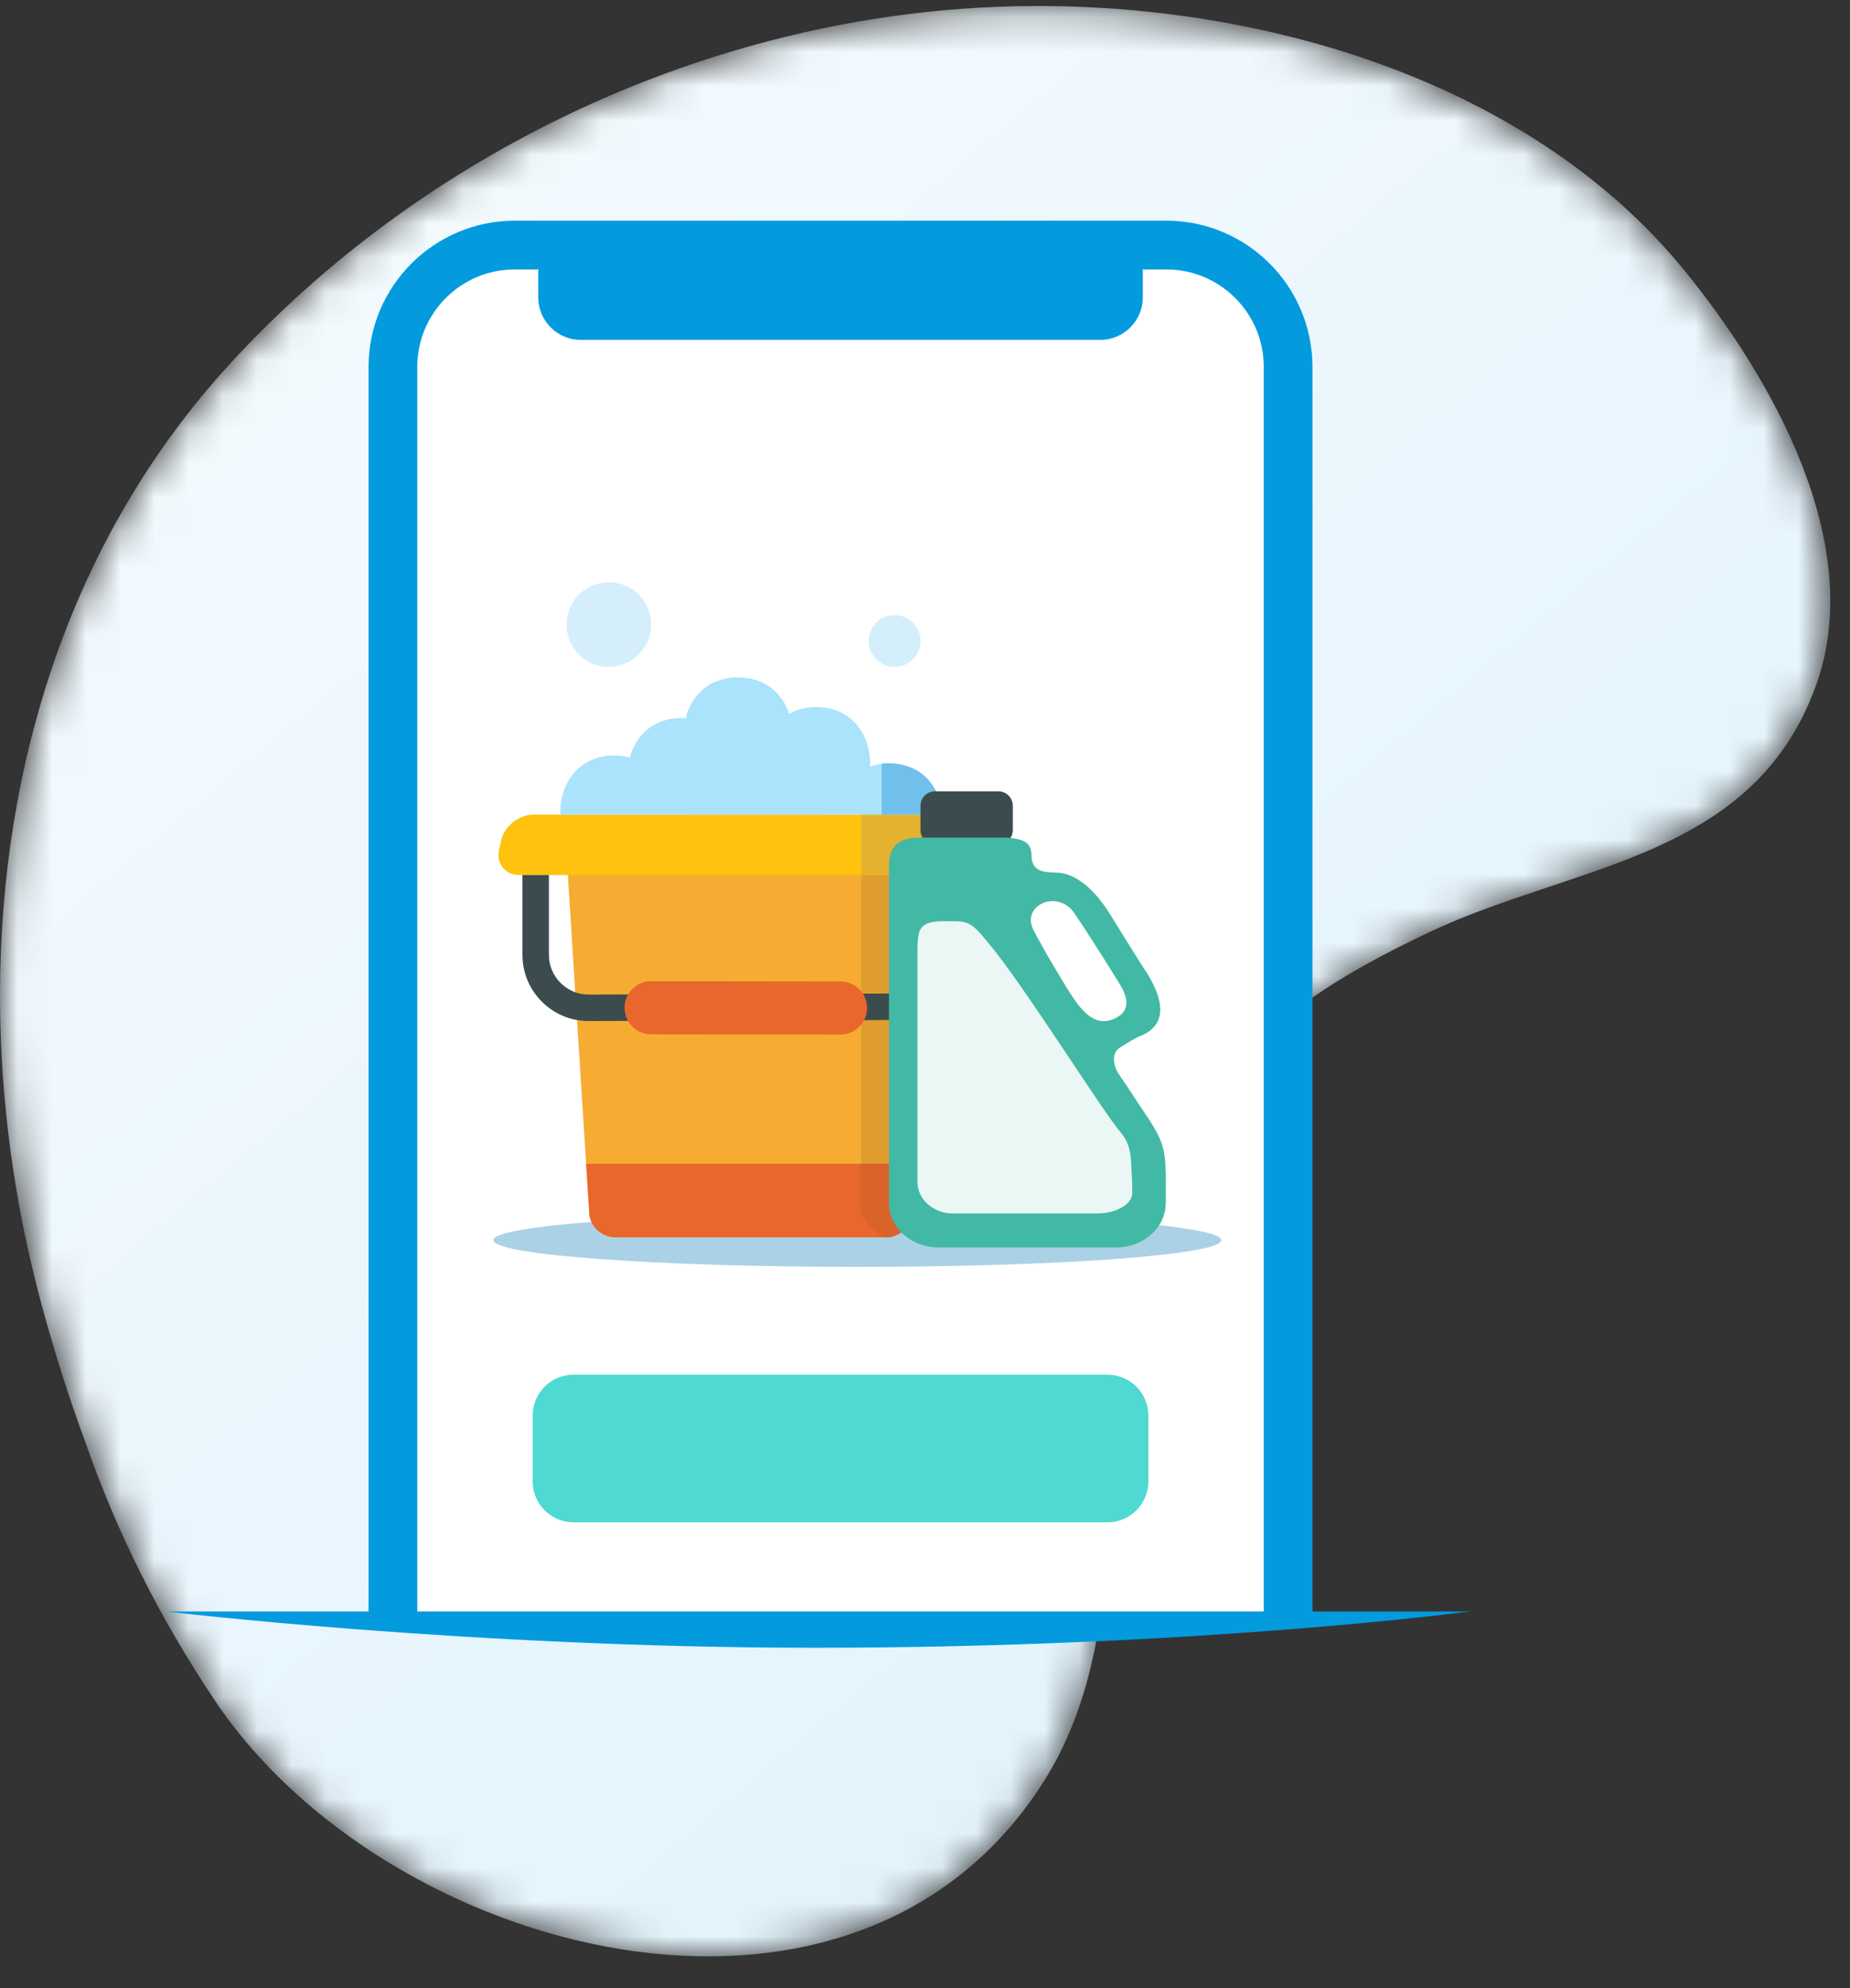 <?xml version="1.0" encoding="UTF-8"?>
<svg width="54px" height="58px" viewBox="0 0 54 58" version="1.1" xmlns="http://www.w3.org/2000/svg" xmlns:xlink="http://www.w3.org/1999/xlink">
    <rect x="0" y="0" width="54" height="58" fill="#333333" stroke="none"/>
    <!-- Generator: Sketch 63.1 (92452) - https://sketch.com -->
    <title>convenience</title>
    <desc>Created with Sketch.</desc>
    <defs>
        <path d="M28.039,0.259 C19.969,0.865 12.158,4.669 6.697,10.631 L6.697,10.631 C2.058,15.695 0.01,22.316 0,28.993 L0,28.993 L0,29.097 C0.005,32.138 0.431,35.189 1.227,38.108 L1.227,38.108 C1.567,39.356 1.985,40.706 2.493,42.077 L2.493,42.077 C3.399,44.681 4.662,47.213 6.283,49.627 L6.283,49.627 C11.266,57.046 24.839,60.704 30.422,52.042 L30.422,52.042 C32.893,48.209 32.156,43.328 32.785,39.043 L32.785,39.043 C33.129,36.695 33.837,34.452 35.069,32.419 L35.069,32.419 C36.58,29.924 39.135,28.417 41.703,27.202 L41.703,27.202 C45.942,25.196 51.133,25.083 52.991,20.044 L52.991,20.044 C54.521,15.893 51.695,10.991 49.172,7.896 L49.172,7.896 C44.761,2.484 37.174,0.175 30.297,0.175 L30.297,0.175 C29.534,0.175 28.78,0.203 28.039,0.259" id="path-1"></path>
        <linearGradient x1="-14.679%" y1="-39.185%" x2="113.461%" y2="133.608%" id="linearGradient-3">
            <stop stop-color="#FFFFFF" offset="0%"></stop>
            <stop stop-color="#D4EDFB" offset="100%"></stop>
        </linearGradient>
    </defs>
    <g id="RWD" stroke="none" stroke-width="1" fill="none" fill-rule="evenodd">
        <g id="0-0-1-Home_outlined_input-Copy" transform="translate(-24, -2746)">
            <g id="convenience" transform="translate(24, 2746)">
                <g id="Group-12">
                    <mask id="mask-2" fill="white">
                        <use xlink:href="#path-1"></use>
                    </mask>
                    <g id="Clip-11"></g>
                    <path d="M28.039,0.259 C19.969,0.865 12.158,4.669 6.697,10.631 L6.697,10.631 C2.058,15.695 0.01,22.316 0,28.993 L0,28.993 L0,29.097 C0.005,32.138 0.431,35.189 1.227,38.108 L1.227,38.108 C1.567,39.356 1.985,40.706 2.493,42.077 L2.493,42.077 C3.399,44.681 4.662,47.213 6.283,49.627 L6.283,49.627 C11.266,57.046 24.839,60.704 30.422,52.042 L30.422,52.042 C32.893,48.209 32.156,43.328 32.785,39.043 L32.785,39.043 C33.129,36.695 33.837,34.452 35.069,32.419 L35.069,32.419 C36.58,29.924 39.135,28.417 41.703,27.202 L41.703,27.202 C45.942,25.196 51.133,25.083 52.991,20.044 L52.991,20.044 C54.521,15.893 51.695,10.991 49.172,7.896 L49.172,7.896 C44.761,2.484 37.174,0.175 30.297,0.175 L30.297,0.175 C29.534,0.175 28.78,0.203 28.039,0.259" id="Fill-10" fill="url(#linearGradient-3)" mask="url(#mask-2)"></path>
                </g>
                <g id="Group-108" transform="translate(4.835, 6.438)">
                    <path d="M31.232,1.622 C31.018,1.494 30.837,1.327 30.695,1.135 L8.463,1.135 C8.032,1.484 7.612,1.851 7.207,2.25 C6.943,2.512 6.656,2.667 6.366,2.739 L6.366,40.811 L32.159,40.811 L32.159,2.079 C31.842,1.945 31.529,1.8 31.232,1.622" id="Fill-13" fill="#FFFFFF"></path>
                    <path d="M7.345,40.811 L7.345,4.265 C7.345,2.697 8.62,1.422 10.188,1.422 L29.21,1.422 C30.778,1.422 32.053,2.697 32.053,4.265 L32.053,40.811 L33.475,40.811 L33.475,4.265 C33.475,1.913 31.562,-7.79863978e-15 29.21,-7.79863978e-15 L10.188,-7.79863978e-15 C7.836,-7.79863978e-15 5.923,1.913 5.923,4.265 L5.923,40.811 L7.345,40.811 Z" id="Fill-15" fill="#039BDE"></path>
                    <path d="M28.523,2.239 C28.523,2.92 27.965,3.478 27.283,3.478 L12.114,3.478 C11.433,3.478 10.876,2.92 10.876,2.239 L10.876,1.498 C10.876,0.816 11.433,0.258 12.114,0.258 L27.283,0.258 C27.965,0.258 28.523,0.816 28.523,1.498 L28.523,2.239 Z" id="Fill-17" fill="#039BDE"></path>
                    <path d="M30.815,29.742 C30.815,30.172 26.057,30.521 20.189,30.521 C14.321,30.521 9.563,30.172 9.563,29.742 C9.563,29.311 14.321,28.962 20.189,28.962 C26.057,28.962 30.815,29.311 30.815,29.742" id="Fill-19" fill="#ABD1E6"></path>
                    <path d="M21.787,28.941 C21.762,29.335 21.417,29.658 21.022,29.658 L13.129,29.658 C12.733,29.658 12.389,29.335 12.364,28.941 L11.747,19.199 C11.722,18.805 12.025,18.482 12.42,18.482 L21.731,18.482 C22.126,18.482 22.429,18.805 22.404,19.199 L21.787,28.941 Z" id="Fill-21" fill="#F6AC32"></path>
                    <path d="M21.023,18.482 C20.628,18.482 20.304,18.806 20.304,19.201 L20.304,28.939 C20.304,29.334 20.628,29.658 21.023,29.658 C21.418,29.658 21.762,29.335 21.787,28.941 L22.404,19.199 C22.429,18.805 22.126,18.482 21.731,18.482 L21.023,18.482 Z" id="Fill-23" fill="#DF9D2F"></path>
                    <path d="M12.274,27.515 L12.365,28.929 C12.365,29.33 12.729,29.658 13.119,29.658 L21.032,29.658 C21.422,29.658 21.787,29.33 21.787,28.929 L21.877,27.515 L12.274,27.515 Z" id="Fill-25" fill="#E9672C"></path>
                    <path d="M20.975,29.658 L21.032,29.658 C21.422,29.658 21.787,29.33 21.787,28.929 L21.877,27.515 L20.281,27.515 L20.281,28.895 C20.433,29.266 20.663,29.498 20.975,29.658" id="Fill-27" fill="#DA622B"></path>
                    <path d="M24.417,18.342 C24.511,18.753 24.243,19.089 23.822,19.089 L10.329,19.089 C9.908,19.089 9.64,18.753 9.734,18.342 L9.795,18.075 C9.889,17.664 10.31,17.328 10.731,17.328 L23.419,17.328 C23.841,17.328 24.262,17.664 24.356,18.075 L24.417,18.342 Z" id="Fill-29" fill="#FEC20F"></path>
                    <path d="M24.417,18.342 L24.356,18.075 C24.262,17.664 23.841,17.328 23.419,17.328 L20.305,17.328 L20.305,19.089 L23.822,19.089 C24.243,19.089 24.511,18.753 24.417,18.342" id="Fill-31" fill="#E5B230"></path>
                    <path d="M12.345,23.349 C11.832,23.349 11.349,23.149 10.984,22.786 C10.616,22.42 10.415,21.935 10.415,21.419 L10.415,19.089 L11.187,19.089 L11.187,21.419 C11.187,21.727 11.308,22.019 11.529,22.238 C11.748,22.457 12.038,22.577 12.345,22.577 L12.349,22.577 L21.863,22.545 C22.505,22.543 23.028,22.018 23.028,21.376 L23.028,19.089 L23.8,19.089 L23.8,21.376 C23.8,22.442 22.932,23.313 21.865,23.317 L12.352,23.349 L12.345,23.349 Z" id="Fill-33" fill="#3C4C4E"></path>
                    <path d="M19.699,23.743 L19.699,23.743 L14.171,23.736 C13.742,23.736 13.396,23.389 13.396,22.961 C13.397,22.533 13.744,22.187 14.171,22.187 L14.172,22.187 L19.7,22.194 C20.128,22.194 20.475,22.542 20.474,22.969 C20.473,23.397 20.127,23.743 19.699,23.743" id="Fill-35" fill="#E9672C"></path>
                    <path d="M22.687,17.328 C22.687,17.328 22.603,15.869 21.124,15.828 C20.913,15.823 20.73,15.869 20.561,15.928 C20.605,15.076 20.083,14.189 18.983,14.189 C18.674,14.189 18.416,14.264 18.198,14.384 C18.004,13.797 17.508,13.323 16.704,13.323 C15.841,13.323 15.336,13.872 15.178,14.519 C15.139,14.516 15.105,14.508 15.064,14.508 C14.22,14.508 13.719,15.032 13.548,15.661 C13.412,15.625 13.267,15.601 13.106,15.601 C12.011,15.601 11.485,16.48 11.523,17.328 C11.882,17.324 22.687,17.328 22.687,17.328" id="Fill-37" fill="#ABE3FD"></path>
                    <path d="M20.899,17.327 C21.968,17.328 22.687,17.328 22.687,17.328 C22.687,17.328 22.602,15.869 21.124,15.828 C21.045,15.827 20.971,15.834 20.899,15.843 L20.899,17.327 Z" id="Fill-39" fill="#71C0EB"></path>
                    <path d="M24.728,17.78 C24.728,18.01 24.54,18.199 24.309,18.199 L22.452,18.199 C22.221,18.199 22.033,18.01 22.033,17.78 L22.033,17.067 C22.033,16.837 22.221,16.648 22.452,16.648 L24.309,16.648 C24.54,16.648 24.728,16.837 24.728,17.067 L24.728,17.78 Z" id="Fill-41" fill="#3C4C4E"></path>
                    <path d="M26.5,22.686 C26.271,22.355 25.542,21.119 25.327,20.686 C24.966,19.964 26.041,19.494 26.522,20.198 C26.808,20.615 27.404,21.546 27.854,22.279 C28.091,22.664 28.184,23.085 27.655,23.296 C27.144,23.501 26.791,23.106 26.5,22.686 M28.621,26.096 C28.316,25.649 28.215,25.471 27.822,24.896 C27.643,24.633 27.615,24.28 27.846,24.13 C28.032,24.009 28.312,23.838 28.415,23.8 C29.448,23.412 28.98,22.414 28.481,21.703 L27.523,20.164 C27.126,19.55 26.593,19.021 25.97,19.016 C25.613,19.013 25.281,18.97 25.274,18.534 C25.27,18.206 25.159,17.997 24.365,17.997 L22.033,17.997 C21.355,17.997 21.113,18.273 21.113,18.843 L21.113,28.666 C21.113,29.374 21.763,29.954 22.558,29.954 L27.747,29.954 C28.541,29.954 29.191,29.374 29.191,28.666 L29.195,28.642 L29.195,27.84 C29.172,27.174 29.161,26.887 28.621,26.096" id="Fill-43" fill="#42B9A4"></path>
                    <path d="M23.085,20.439 C23.085,20.439 22.772,20.431 22.592,20.439 C21.987,20.466 21.944,20.704 21.944,21.339 L21.944,28.044 C21.944,28.548 22.408,28.962 22.974,28.962 L27.188,28.962 C27.754,28.962 28.217,28.692 28.217,28.361 C28.217,28.146 28.203,27.794 28.181,27.444 C28.169,27.255 28.14,26.901 27.872,26.593 C27.351,25.992 25.037,22.286 24.031,21.093 C23.704,20.704 23.536,20.435 23.085,20.439" id="Fill-45" fill="#EBF7F5"></path>
                    <path d="M14.171,11.783 C14.171,12.465 13.618,13.018 12.936,13.018 C12.254,13.018 11.701,12.465 11.701,11.783 C11.701,11.101 12.254,10.548 12.936,10.548 C13.618,10.548 14.171,11.101 14.171,11.783" id="Fill-47" fill="#D5EEFB"></path>
                    <path d="M22.033,12.261 C22.033,12.679 21.695,13.018 21.276,13.018 C20.858,13.018 20.52,12.679 20.52,12.261 C20.52,11.843 20.858,11.505 21.276,11.505 C21.695,11.505 22.033,11.843 22.033,12.261" id="Fill-49" fill="#D5EEFB"></path>
                    <path d="M28.685,36.781 C28.685,37.437 28.149,37.973 27.493,37.973 L11.905,37.973 C11.249,37.973 10.713,37.437 10.713,36.781 L10.713,34.858 C10.713,34.202 11.249,33.666 11.905,33.666 L27.493,33.666 C28.149,33.666 28.685,34.202 28.685,34.858 L28.685,36.781 Z" id="Fill-51" fill="#4ED9D3"></path>
                    <path d="M38.064,40.573 L-4.67918387e-13,40.573 C-4.67918387e-13,40.573 8.869,41.632 18.943,41.632 C30.141,41.632 38.064,40.573 38.064,40.573" id="Fill-53" fill="#039BDE"></path>
                </g>
            </g>
        </g>
    </g>
</svg>